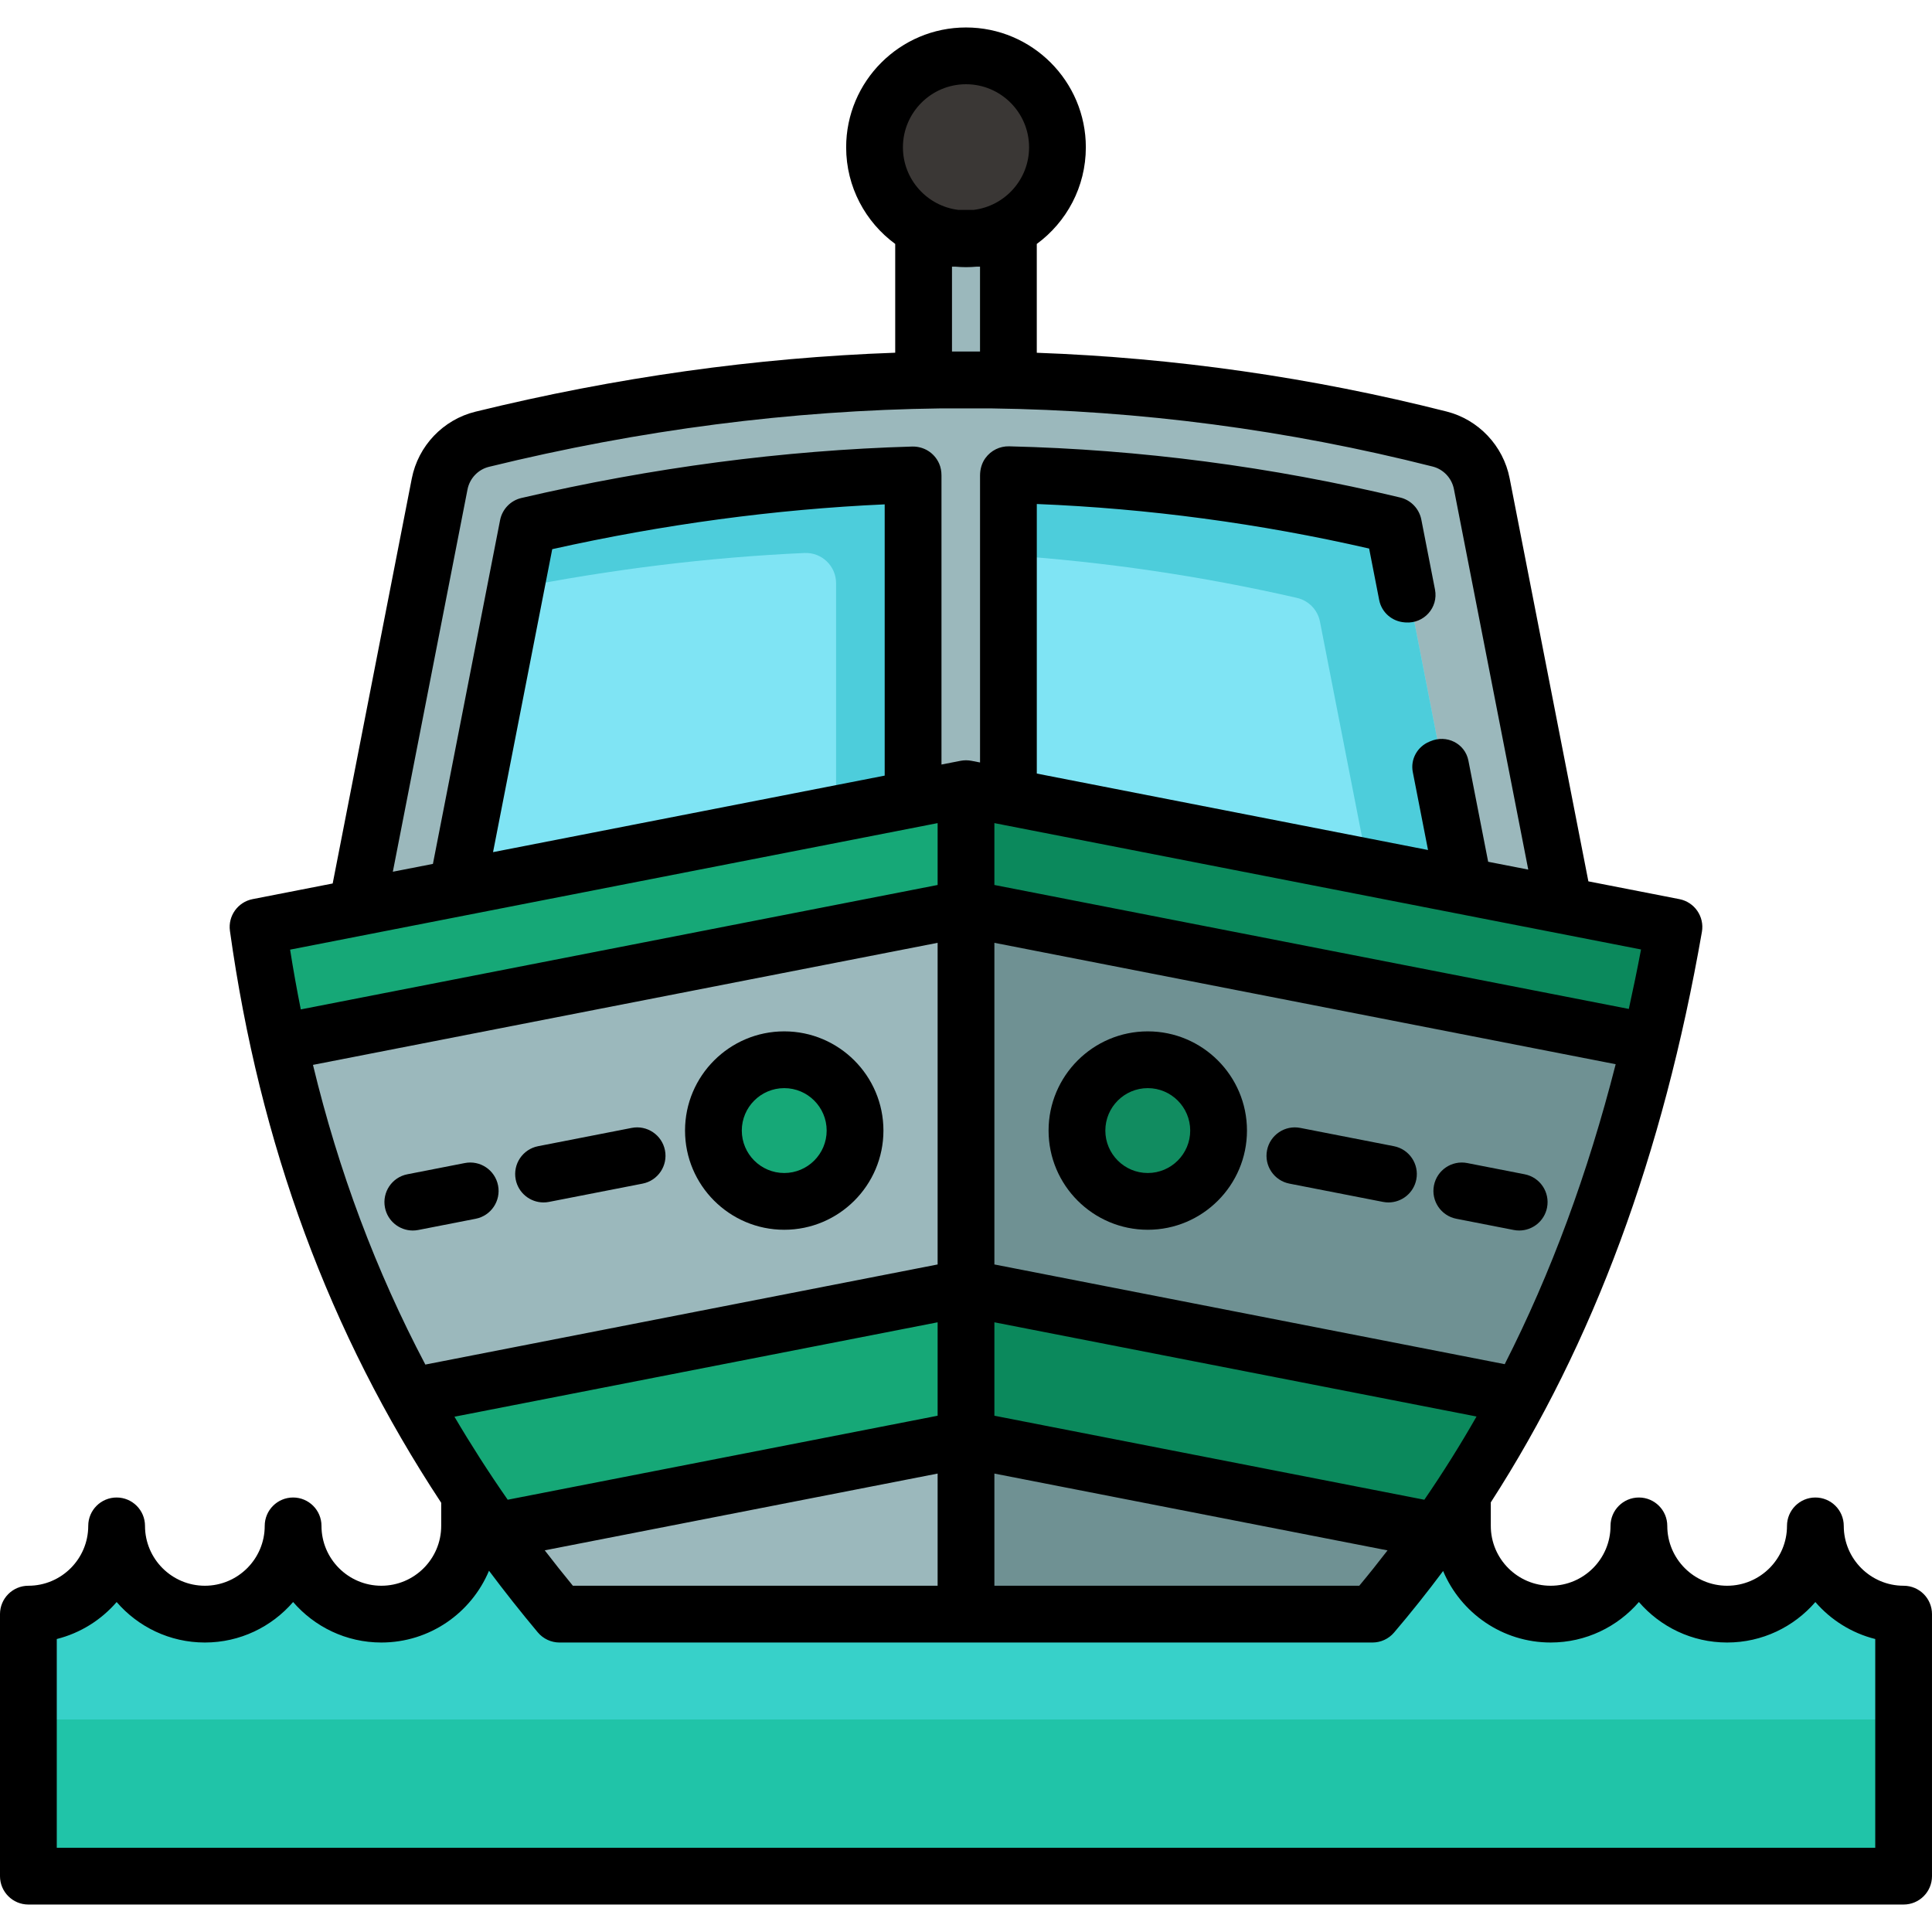 <?xml version="1.0" encoding="iso-8859-1"?>
<!-- Generator: Adobe Illustrator 19.0.0, SVG Export Plug-In . SVG Version: 6.00 Build 0)  -->
<svg version="1.1" id="Capa_1" xmlns="http://www.w3.org/2000/svg" xmlns:xlink="http://www.w3.org/1999/xlink" x="0px" y="0px"
	 viewBox="0 0 512 512" style="enable-background:new 0 0 512 512;" xml:space="preserve">
<path style="fill:#37D1C9;" d="M500.519,426.978l-1.609-0.403c-4.572-1.148-8.635-3.66-11.75-7.264l-2.348-2.718
	c-1.962-2.272-5.482-2.272-7.445-0.001l-2.349,2.717c-4.367,5.052-10.676,7.95-17.309,7.95c-6.635,0-12.946-2.9-17.313-7.955
	l-2.349-2.718c-1.963-2.272-5.483-2.272-7.446,0l-2.349,2.718c-4.367,5.056-10.677,7.955-17.313,7.955
	c-9.229,0-17.513-5.512-21.105-14.042l-5.44-12.921l-256.796-0.076l-5.414,12.945c-3.581,8.562-11.872,14.094-21.125,14.094
	c-6.635,0-12.946-2.9-17.313-7.955l-2.349-2.718c-1.963-2.272-5.483-2.272-7.446,0l-2.349,2.718
	c-4.367,5.056-10.677,7.955-17.313,7.955c-6.633,0-12.942-2.899-17.309-7.95l-2.349-2.717c-1.963-2.271-5.483-2.27-7.445,0.001
	l-2.348,2.718c-3.114,3.605-7.177,6.117-11.749,7.264l-1.609,0.403c-2.624,0.658-4.462,3.015-4.462,5.719v59.109
	c0,3.257,2.64,5.896,5.896,5.896h486.167c3.257,0,5.896-2.64,5.896-5.896v-59.109C504.98,429.993,503.142,427.636,500.519,426.978z"
	/>
<path style="fill:#20C4A8;" d="M499.084,455.678H12.918c-3.257,0-5.896-2.64-5.896-5.896v42.024c0,3.257,2.64,5.896,5.896,5.896
	h486.167c3.257,0,5.896-2.64,5.896-5.896v-42.024C504.98,453.038,502.341,455.678,499.084,455.678z"/>
<rect x="244.258" y="51.492" style="fill:#9BB8BC;" width="23.477" height="60.875"/>
<path style="fill:#3A3735;" d="M256.001,63.781c-13.642,0-24.74-11.099-24.74-24.741S242.36,14.3,256.001,14.3
	c13.641,0,24.74,11.099,24.74,24.741S269.643,63.781,256.001,63.781z"/>
<path style="fill:#9BB8BC;" d="M116.02,128.165c1.17-5.99,5.745-10.797,11.653-12.245c42.688-10.463,85.817-15.767,128.189-15.767
	c42.294,0,84.612,5.286,125.779,15.709c5.846,1.48,10.374,6.275,11.534,12.217l21.985,112.532l-321.219,0.567L116.02,128.165z"/>
<g>
	<path style="fill:#7FE4F4;" d="M266.737,211.609v-78.044c0-4.557,3.792-8.2,8.346-8.017l0,0
		c29.959,1.207,60.085,5.244,89.541,11.999h0.001c3.09,0.709,5.473,3.17,6.081,6.281l17.894,91.592L266.737,211.609z"/>
	<path style="fill:#7FE4F4;" d="M138.473,143.998c0.611-3.128,3.016-5.597,6.126-6.291l0,0
		c29.856-6.667,59.964-10.723,89.491-12.059h0.001c4.568-0.207,8.385,3.441,8.385,8.015v78.493L120.503,235.99L138.473,143.998z"/>
</g>
<g>
	<path style="fill:#4DCDDB;" d="M343.721,158.451L343.721,158.451c3.091,0.709,5.473,3.17,6.081,6.281l12.818,65.612l25.978,5.077
		l-17.894-91.592c-0.608-3.111-2.991-5.572-6.081-6.281h-0.001c-29.456-6.755-59.582-10.793-89.541-11.999
		c-4.554-0.184-8.346,3.458-8.346,8.017v13.564C292.539,148.845,318.378,152.639,343.721,158.451z"/>
	<path style="fill:#4DCDDB;" d="M234.091,125.646h-0.001c-29.526,1.336-59.634,5.393-89.491,12.059
		c-3.11,0.694-5.515,3.164-6.126,6.291l-2.343,11.994c25.762-5.117,51.625-8.291,77.056-9.443h0.001
		c4.568-0.207,8.385,3.441,8.385,8.015v61.675l20.903-4.085v-78.493C242.476,129.087,238.66,125.439,234.091,125.646z"/>
</g>
<g>
	<path style="fill:#9BB8BC;" d="M148.026,428.261l-2.407-2.931c-41.243-50.212-66.32-106.612-76.663-172.42l0,0
		c-0.67-4.264,2.151-8.292,6.387-9.121l180.659-35.302l181.029,35.374c3.995,0.78,6.611,4.64,5.856,8.639l-0.113,0.604
		c-13.218,70.093-38.204,126.441-76.389,172.269l-2.405,2.887L148.026,428.261L148.026,428.261z"/>
	<path style="fill:#9BB8BC;" d="M148.026,428.261l-2.407-2.931c-41.243-50.212-66.32-106.612-76.663-172.42l0,0
		c-0.67-4.264,2.151-8.292,6.387-9.121l180.659-35.302l181.07,35.382c3.973,0.776,6.574,4.614,5.824,8.591l-0.121,0.644
		c-13.218,70.093-38.204,126.441-76.389,172.269l-2.405,2.887H148.026z"/>
</g>
<path style="fill:#6F9193;" d="M255.556,208.575v219.686h108.423l2.405-2.887c38.184-45.827,63.171-102.176,76.389-172.269
	l0.123-0.656c0.749-3.972-1.848-7.802-5.814-8.577l-181.082-35.384L255.556,208.575z"/>
<path style="fill:#118C60;" d="M304.173,318.882c-10.625,0-19.27-8.644-19.27-19.27s8.644-19.27,19.27-19.27
	c10.625,0,19.269,8.644,19.269,19.27S314.798,318.882,304.173,318.882z"/>
<g>
	<path style="fill:#16A877;" d="M207.83,318.882c-10.625,0-19.27-8.644-19.27-19.27s8.644-19.27,19.27-19.27
		s19.269,8.644,19.269,19.27S218.455,318.882,207.83,318.882z"/>
	<path style="fill:#16A877;" d="M256.001,381.888L130.963,406.32l-2.989-4.293c-5.147-7.391-10.009-14.965-14.454-22.511
		l-5.755-9.771l148.236-28.967l147.806,28.882l-5.542,9.708c-4.376,7.665-9.15,15.275-14.189,22.618l-2.982,4.346L256.001,381.888z"
		/>
	<path style="fill:#16A877;" d="M71.842,269.075c-1.088-5.461-2.06-10.899-2.887-16.163l0,0c-0.67-4.264,2.152-8.292,6.388-9.121
		l180.659-35.302l180.447,35.26c4.318,0.843,7.144,5.014,6.33,9.336l-0.004,0.02c-0.977,5.179-2.083,10.566-3.288,16.01l-1.692,7.64
		l-181.793-35.523L73.404,276.914L71.842,269.075z"/>
</g>
<g>
	<path style="fill:#0B895C;" d="M255.556,340.866v41.111l0.445-0.087l125.092,24.444l2.982-4.346
		c5.039-7.343,9.813-14.953,14.189-22.618l5.542-9.708l-147.806-28.882L255.556,340.866z"/>
	<path style="fill:#0B895C;" d="M256.001,208.488l-0.445,0.087v32.744l0.445-0.087l181.735,35.512
		c0.503-2.115,0.995-4.243,1.474-6.385l0.276-1.245c0.508-2.292,0.993-4.568,1.462-6.829c0.104-0.502,0.211-1.003,0.314-1.506
		c0.165-0.807,0.325-1.608,0.484-2.409c0.348-1.748,0.694-3.5,1.027-5.265l0.114-0.609c0.754-3.998-1.86-7.854-5.853-8.634
		L256.001,208.488z"/>
</g>
<path d="M404.044,311.194l-15.208-2.972c-4.076-0.799-8.028,1.862-8.825,5.939c-0.796,4.077,1.862,8.029,5.939,8.825l15.208,2.972
	c0.487,0.096,0.973,0.141,1.451,0.141c3.525,0,6.673-2.49,7.375-6.081C410.781,315.94,408.121,311.99,404.044,311.194z"/>
<path d="M369.395,303.753l-24.795-4.844c-4.075-0.803-8.029,1.861-8.825,5.939c-0.796,4.077,1.862,8.029,5.94,8.825l24.795,4.844
	c0.487,0.096,0.972,0.141,1.45,0.141c3.525,0,6.673-2.49,7.375-6.081C376.132,308.5,373.472,304.549,369.395,303.753z"/>
<path d="M304.173,273.322c-14.497,0-26.29,11.794-26.29,26.29c0,14.497,11.794,26.29,26.29,26.29
	c14.497,0,26.289-11.794,26.289-26.29C330.462,285.116,318.668,273.322,304.173,273.322z M304.173,310.859
	c-6.201,0-11.246-5.045-11.246-11.246c0-6.201,5.045-11.246,11.246-11.246c6.201,0,11.245,5.045,11.245,11.246
	C315.418,305.814,310.373,310.859,304.173,310.859z"/>
<path d="M123.166,308.222l-15.208,2.972c-4.077,0.796-6.737,4.747-5.939,8.825c0.702,3.59,3.848,6.081,7.375,6.081
	c0.478,0,0.964-0.045,1.451-0.141l15.208-2.972c4.077-0.796,6.737-4.747,5.939-8.825
	C131.194,310.083,127.247,307.417,123.166,308.222z"/>
<path d="M167.401,298.908l-24.795,4.844c-4.077,0.796-6.737,4.747-5.94,8.825c0.701,3.59,3.848,6.081,7.375,6.081
	c0.478,0,0.964-0.045,1.45-0.141l24.795-4.844c4.077-0.796,6.737-4.747,5.94-8.825C175.43,300.771,171.474,298.107,167.401,298.908z
	"/>
<path d="M207.83,273.322c-14.497,0-26.29,11.794-26.29,26.29c0,14.497,11.794,26.29,26.29,26.29s26.289-11.794,26.289-26.29
	C234.119,285.116,222.326,273.322,207.83,273.322z M207.83,310.859c-6.201,0-11.246-5.045-11.246-11.246
	c0-6.201,5.045-11.246,11.246-11.246s11.245,5.045,11.245,11.246C219.075,305.814,214.03,310.859,207.83,310.859z"/>
<path d="M504.479,420.238c-8.747,0-15.863-7.116-15.863-15.862c0-4.155-3.368-7.522-7.522-7.522c-4.154,0-7.522,3.367-7.522,7.522
	c0,8.747-7.116,15.862-15.863,15.862c-8.747,0-15.863-7.116-15.863-15.862c0-4.155-3.368-7.522-7.522-7.522
	c-4.154,0-7.522,3.367-7.522,7.522c0,8.747-7.116,15.862-15.863,15.862c-8.747,0-15.863-7.116-15.863-15.862v-6.233
	c27.214-42.192,45.627-92.043,55.947-151.19c0.704-4.034-1.949-7.89-5.968-8.674l-24.12-4.713l-20.871-106.834
	c-1.678-8.592-8.233-15.531-16.701-17.676c-35.78-9.061-72.044-14.241-108.605-15.571V64.649
	c7.876-5.786,13.001-15.107,13.001-25.608c0-17.513-14.248-31.761-31.76-31.761s-31.76,14.248-31.76,31.761
	c0,10.5,5.125,19.822,13.001,25.608v28.823c-36.908,1.314-74.05,6.514-111.24,15.629c-8.557,2.098-15.181,9.053-16.874,17.717
	L88.165,234.131l-21.221,4.147c-3.922,0.766-6.559,4.464-6.008,8.421c7.892,56.596,26.31,106.534,55.987,151.551v6.125
	c0,8.747-7.116,15.862-15.863,15.862s-15.863-7.116-15.863-15.862c0-4.155-3.368-7.522-7.522-7.522
	c-4.154,0-7.522,3.367-7.522,7.522c0,8.747-7.116,15.862-15.863,15.862s-15.863-7.116-15.863-15.862
	c0-4.155-3.368-7.522-7.522-7.522s-7.522,3.367-7.522,7.522c0,8.747-7.116,15.862-15.863,15.862c-4.154,0-7.522,3.367-7.522,7.522
	v69.44c0,4.155,3.368,7.522,7.522,7.522h496.956c4.154,0,7.522-3.367,7.522-7.522v-69.44
	C512.001,423.606,508.633,420.238,504.479,420.238z M398.767,361.522l-135.244-26.428v-85.24l164.649,32.174
	C420.77,311.056,411.006,337.467,398.767,361.522z M263.524,375.183v-24.76l127.773,24.967c-4.339,7.599-8.95,14.945-13.832,22.057
	L263.524,375.183z M367.711,410.869c-2.439,3.172-4.931,6.297-7.491,9.37h-96.698v-29.727L367.711,410.869z M434.889,251.619
	c-1.007,5.338-2.091,10.585-3.237,15.761l-168.129-32.852v-16.394l2.174,0.425c0.02,0.004,0.041,0.008,0.061,0.012L434.889,251.619z
	 M256.001,22.324c9.217,0,16.716,7.5,16.716,16.717c0,8.544-6.447,15.601-14.73,16.588h-3.973
	c-8.283-0.987-14.73-8.044-14.73-16.588C239.284,29.824,246.783,22.324,256.001,22.324z M259.716,70.672v22.484
	c-2.475-0.018-4.953-0.019-7.43-0.002V70.672h0.931c0.919,0.08,1.845,0.129,2.784,0.129c0.939,0,1.865-0.049,2.784-0.129H259.716z
	 M123.895,129.704c0.573-2.933,2.806-5.285,5.69-5.992c40.056-9.817,80.047-14.973,119.725-15.484h13.292
	c39.444,0.526,78.55,5.659,117.07,15.412c2.851,0.722,5.061,3.068,5.63,5.977l19.7,100.835l-10.624-2.076l-5.235-26.797
	c-0.896-4.584-5.802-6.986-10.091-5.134c-0.082,0.035-0.164,0.07-0.247,0.104c-3.195,1.322-5.064,4.657-4.401,8.05l4.037,20.662
	l-103.678-20.258v-71.436c29.492,1.188,59.055,5.149,88.071,11.804l2.668,13.654c0.641,3.279,3.419,5.677,6.751,5.911
	c0.084,0.006,0.168,0.012,0.253,0.018c4.84,0.365,8.714-3.947,7.783-8.71l-3.62-18.53c-0.562-2.876-2.742-5.179-5.591-5.863
	c-34.078-8.176-68.953-12.742-103.654-13.571c-2.476-0.052-4.805,1.084-6.288,3.126c-0.972,1.337-1.414,2.989-1.414,4.643v76.015
	l-2.173-0.424c-0.021-0.004-0.041-0.008-0.062-0.012l-0.036-0.007c-0.074-0.014-0.148-0.02-0.223-0.032
	c-0.16-0.026-0.321-0.054-0.484-0.07c-0.172-0.017-0.346-0.021-0.52-0.026c-0.072-0.002-0.143-0.011-0.217-0.011
	c-0.073,0-0.144,0.009-0.218,0.011c-0.174,0.005-0.346,0.009-0.519,0.026c-0.164,0.016-0.324,0.044-0.484,0.07
	c-0.074,0.012-0.148,0.018-0.222,0.032l-0.036,0.007c-0.021,0.004-0.041,0.008-0.062,0.012l-4.963,0.97v-76.603
	c0-1.081-0.18-2.168-0.621-3.156c-1.313-2.942-4.137-4.569-7.12-4.512c-34.14,0.99-68.994,5.577-103.59,13.636
	c-2.873,0.669-5.079,2.981-5.645,5.876l-17.796,91.092l-10.624,2.076L123.895,129.704z M234.452,133.661v71.885l-103.79,20.281
	l15.686-80.291C175.784,138.963,205.364,134.977,234.452,133.661z M76.881,251.665l171.599-33.531v16.394L79.711,267.506
	C78.67,262.286,77.72,257.009,76.881,251.665z M112.72,361.624c-13.093-24.845-22.978-51.227-29.779-79.421l165.539-32.347v85.24
	L112.72,361.624z M134.549,397.444c-5.015-7.197-9.716-14.53-14.115-22l128.046-25.021v24.76L134.549,397.444z M248.479,390.51
	v29.727h-96.661c-2.548-3.102-5.033-6.23-7.456-9.384L248.479,390.51z M496.957,489.678H15.045v-55.321
	c6.262-1.572,11.772-5.06,15.868-9.801c5.672,6.562,14.045,10.726,23.38,10.726c9.336,0,17.713-4.167,23.385-10.732
	c5.672,6.565,14.048,10.732,23.385,10.732c12.833,0,23.86-7.863,28.527-19.022c4.13,5.515,8.434,10.958,12.927,16.327
	c1.429,1.708,3.541,2.695,5.768,2.695h215.434c2.202,0,4.296-0.966,5.725-2.643c4.511-5.292,8.836-10.733,12.999-16.31
	c4.683,11.123,15.693,18.952,28.5,18.952c9.336,0,17.713-4.167,23.385-10.732c5.672,6.565,14.048,10.732,23.385,10.732
	c9.333,0,17.708-4.164,23.38-10.726c4.096,4.742,9.605,8.23,15.868,9.801v55.322H496.957z"/>
<g>
</g>
<g>
</g>
<g>
</g>
<g>
</g>
<g>
</g>
<g>
</g>
<g>
</g>
<g>
</g>
<g>
</g>
<g>
</g>
<g>
</g>
<g>
</g>
<g>
</g>
<g>
</g>
<g>
</g>
</svg>
